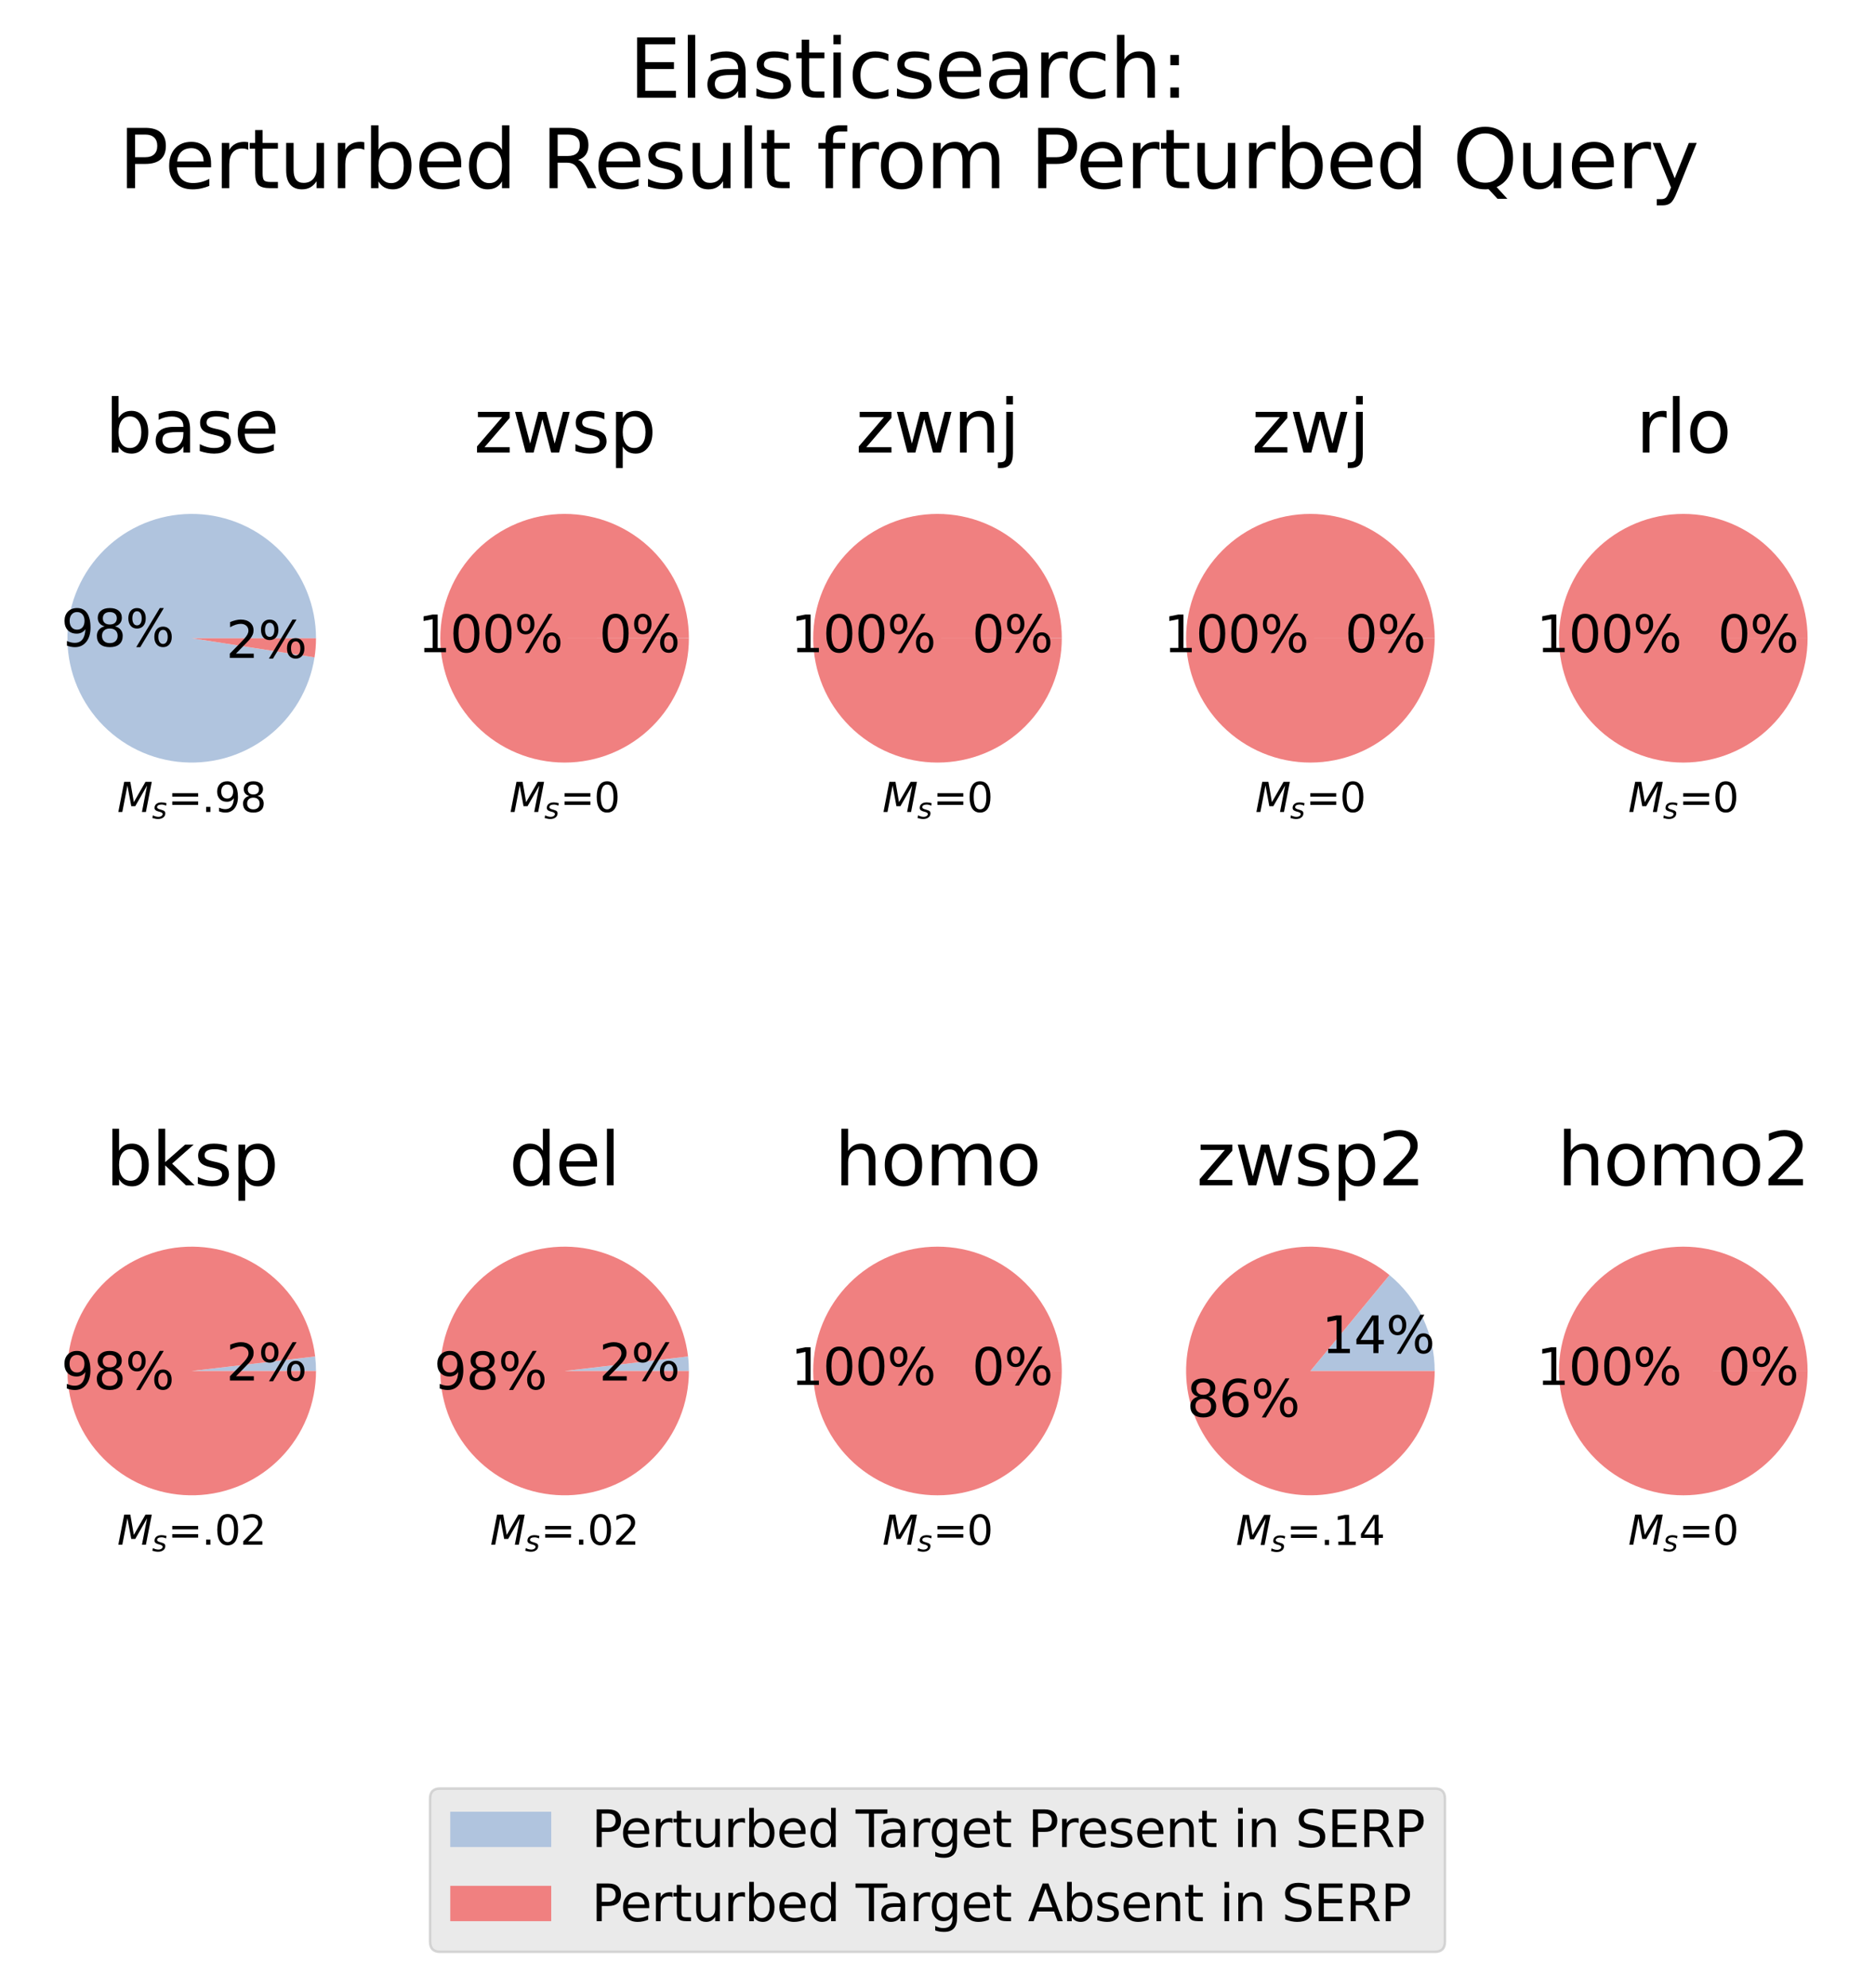 <?xml version="1.0" encoding="utf-8" standalone="no"?>
<!DOCTYPE svg PUBLIC "-//W3C//DTD SVG 1.1//EN"
  "http://www.w3.org/Graphics/SVG/1.1/DTD/svg11.dtd">
<svg xmlns:xlink="http://www.w3.org/1999/xlink" width="371.52pt" height="393.85pt" viewBox="0 0 371.52 393.85" xmlns="http://www.w3.org/2000/svg" version="1.1">
 <defs>
  <style type="text/css">*{stroke-linejoin: round; stroke-linecap: butt}</style>
 </defs>
 <g id="figure_1">
  <g id="patch_1">
   <path d="M 0 393.85 
L 371.52 393.85 
L 371.52 0 
L 0 0 
z
" style="fill: #ffffff"/>
  </g>
  <g id="axes_1">
   <g id="matplotlib.axis_1"/>
   <g id="matplotlib.axis_2"/>
   <g id="patch_2">
    <path d="M 62.615 126.432 
C 62.615 123.278 62.009 120.153 60.83 117.227 
C 59.651 114.301 57.921 111.629 55.735 109.356 
C 53.548 107.083 50.944 105.251 48.066 103.96 
C 45.188 102.669 42.089 101.943 38.937 101.821 
C 35.785 101.7 32.639 102.184 29.67 103.249 
C 26.701 104.315 23.964 105.94 21.608 108.038 
C 19.253 110.135 17.322 112.666 15.92 115.492 
C 14.519 118.318 13.674 121.387 13.431 124.532 
C 13.187 127.676 13.55 130.839 14.5 133.847 
C 15.45 136.855 16.968 139.652 18.973 142.087 
C 20.978 144.522 23.432 146.55 26.202 148.059 
C 28.972 149.568 32.006 150.531 35.139 150.896 
C 38.272 151.26 41.446 151.02 44.489 150.187 
C 47.531 149.354 50.385 147.945 52.896 146.035 
C 55.406 144.126 57.527 141.752 59.142 139.042 
C 60.757 136.333 61.837 133.338 62.322 130.222 
L 37.986 126.432 
L 62.615 126.432 
z
" style="fill: #b0c4de"/>
   </g>
   <g id="patch_3">
    <path d="M 62.322 130.222 
C 62.419 129.595 62.493 128.965 62.542 128.332 
C 62.591 127.7 62.615 127.066 62.615 126.432 
L 37.986 126.432 
L 62.322 130.222 
z
" style="fill: #f08080"/>
   </g>
   <g id="text_1">
    <!-- 98% -->
    <g transform="translate(12.14 128.051)scale(0.1 -0.1)">
     <defs>
      <path id="DejaVuSans-39" d="M 703 97 
L 703 672 
Q 941 559 1184 500 
Q 1428 441 1663 441 
Q 2288 441 2617 861 
Q 2947 1281 2994 2138 
Q 2813 1869 2534 1725 
Q 2256 1581 1919 1581 
Q 1219 1581 811 2004 
Q 403 2428 403 3163 
Q 403 3881 828 4315 
Q 1253 4750 1959 4750 
Q 2769 4750 3195 4129 
Q 3622 3509 3622 2328 
Q 3622 1225 3098 567 
Q 2575 -91 1691 -91 
Q 1453 -91 1209 -44 
Q 966 3 703 97 
z
M 1959 2075 
Q 2384 2075 2632 2365 
Q 2881 2656 2881 3163 
Q 2881 3666 2632 3958 
Q 2384 4250 1959 4250 
Q 1534 4250 1286 3958 
Q 1038 3666 1038 3163 
Q 1038 2656 1286 2365 
Q 1534 2075 1959 2075 
z
" transform="scale(0.016)"/>
      <path id="DejaVuSans-38" d="M 2034 2216 
Q 1584 2216 1326 1975 
Q 1069 1734 1069 1313 
Q 1069 891 1326 650 
Q 1584 409 2034 409 
Q 2484 409 2743 651 
Q 3003 894 3003 1313 
Q 3003 1734 2745 1975 
Q 2488 2216 2034 2216 
z
M 1403 2484 
Q 997 2584 770 2862 
Q 544 3141 544 3541 
Q 544 4100 942 4425 
Q 1341 4750 2034 4750 
Q 2731 4750 3128 4425 
Q 3525 4100 3525 3541 
Q 3525 3141 3298 2862 
Q 3072 2584 2669 2484 
Q 3125 2378 3379 2068 
Q 3634 1759 3634 1313 
Q 3634 634 3220 271 
Q 2806 -91 2034 -91 
Q 1263 -91 848 271 
Q 434 634 434 1313 
Q 434 1759 690 2068 
Q 947 2378 1403 2484 
z
M 1172 3481 
Q 1172 3119 1398 2916 
Q 1625 2713 2034 2713 
Q 2441 2713 2670 2916 
Q 2900 3119 2900 3481 
Q 2900 3844 2670 4047 
Q 2441 4250 2034 4250 
Q 1625 4250 1398 4047 
Q 1172 3844 1172 3481 
z
" transform="scale(0.016)"/>
      <path id="DejaVuSans-25" d="M 4653 2053 
Q 4381 2053 4226 1822 
Q 4072 1591 4072 1178 
Q 4072 772 4226 539 
Q 4381 306 4653 306 
Q 4919 306 5073 539 
Q 5228 772 5228 1178 
Q 5228 1588 5073 1820 
Q 4919 2053 4653 2053 
z
M 4653 2450 
Q 5147 2450 5437 2106 
Q 5728 1763 5728 1178 
Q 5728 594 5436 251 
Q 5144 -91 4653 -91 
Q 4153 -91 3862 251 
Q 3572 594 3572 1178 
Q 3572 1766 3864 2108 
Q 4156 2450 4653 2450 
z
M 1428 4353 
Q 1159 4353 1004 4120 
Q 850 3888 850 3481 
Q 850 3069 1003 2837 
Q 1156 2606 1428 2606 
Q 1700 2606 1854 2837 
Q 2009 3069 2009 3481 
Q 2009 3884 1853 4118 
Q 1697 4353 1428 4353 
z
M 4250 4750 
L 4750 4750 
L 1831 -91 
L 1331 -91 
L 4250 4750 
z
M 1428 4750 
Q 1922 4750 2215 4408 
Q 2509 4066 2509 3481 
Q 2509 2891 2217 2550 
Q 1925 2209 1428 2209 
Q 931 2209 642 2551 
Q 353 2894 353 3481 
Q 353 4063 643 4406 
Q 934 4750 1428 4750 
z
" transform="scale(0.016)"/>
     </defs>
     <use xlink:href="#DejaVuSans-39"/>
     <use xlink:href="#DejaVuSans-38" x="63.623"/>
     <use xlink:href="#DejaVuSans-25" x="127.246"/>
    </g>
   </g>
   <g id="text_2">
    <!-- 2% -->
    <g transform="translate(44.787 130.332)scale(0.1 -0.1)">
     <defs>
      <path id="DejaVuSans-32" d="M 1228 531 
L 3431 531 
L 3431 0 
L 469 0 
L 469 531 
Q 828 903 1448 1529 
Q 2069 2156 2228 2338 
Q 2531 2678 2651 2914 
Q 2772 3150 2772 3378 
Q 2772 3750 2511 3984 
Q 2250 4219 1831 4219 
Q 1534 4219 1204 4116 
Q 875 4013 500 3803 
L 500 4441 
Q 881 4594 1212 4672 
Q 1544 4750 1819 4750 
Q 2544 4750 2975 4387 
Q 3406 4025 3406 3419 
Q 3406 3131 3298 2873 
Q 3191 2616 2906 2266 
Q 2828 2175 2409 1742 
Q 1991 1309 1228 531 
z
" transform="scale(0.016)"/>
     </defs>
     <use xlink:href="#DejaVuSans-32"/>
     <use xlink:href="#DejaVuSans-25" x="63.623"/>
    </g>
   </g>
   <g id="text_3">
    <!-- $M_s$=.98 -->
    <g transform="translate(23.226 160.913)scale(0.08 -0.08)">
     <defs>
      <path id="DejaVuSans-Oblique-4d" d="M 1081 4666 
L 2028 4666 
L 2572 1522 
L 4378 4666 
L 5350 4666 
L 4441 0 
L 3828 0 
L 4622 4091 
L 2791 897 
L 2175 897 
L 1581 4103 
L 788 0 
L 172 0 
L 1081 4666 
z
" transform="scale(0.016)"/>
      <path id="DejaVuSans-Oblique-73" d="M 3200 3397 
L 3091 2853 
Q 2863 2978 2609 3040 
Q 2356 3103 2088 3103 
Q 1634 3103 1373 2948 
Q 1113 2794 1113 2528 
Q 1113 2219 1719 2053 
Q 1766 2041 1788 2034 
L 1972 1978 
Q 2547 1819 2739 1644 
Q 2931 1469 2931 1166 
Q 2931 609 2489 259 
Q 2047 -91 1331 -91 
Q 1053 -91 747 -37 
Q 441 16 72 128 
L 184 722 
Q 500 559 806 475 
Q 1113 391 1394 391 
Q 1816 391 2080 572 
Q 2344 753 2344 1031 
Q 2344 1331 1650 1516 
L 1591 1531 
L 1394 1581 
Q 956 1697 753 1886 
Q 550 2075 550 2369 
Q 550 2928 970 3256 
Q 1391 3584 2113 3584 
Q 2397 3584 2667 3537 
Q 2938 3491 3200 3397 
z
" transform="scale(0.016)"/>
      <path id="DejaVuSans-3d" d="M 678 2906 
L 4684 2906 
L 4684 2381 
L 678 2381 
L 678 2906 
z
M 678 1631 
L 4684 1631 
L 4684 1100 
L 678 1100 
L 678 1631 
z
" transform="scale(0.016)"/>
      <path id="DejaVuSans-2e" d="M 684 794 
L 1344 794 
L 1344 0 
L 684 0 
L 684 794 
z
" transform="scale(0.016)"/>
     </defs>
     <use xlink:href="#DejaVuSans-Oblique-4d" transform="translate(0 0.781)"/>
     <use xlink:href="#DejaVuSans-Oblique-73" transform="translate(86.279 -15.625)scale(0.7)"/>
     <use xlink:href="#DejaVuSans-3d" transform="translate(125.483 0.781)"/>
     <use xlink:href="#DejaVuSans-2e" transform="translate(209.272 0.781)"/>
     <use xlink:href="#DejaVuSans-39" transform="translate(241.06 0.781)"/>
     <use xlink:href="#DejaVuSans-38" transform="translate(304.683 0.781)"/>
    </g>
   </g>
   <g id="text_4">
    <!-- base -->
    <g transform="translate(20.822 89.646)scale(0.144 -0.144)">
     <defs>
      <path id="DejaVuSans-62" d="M 3116 1747 
Q 3116 2381 2855 2742 
Q 2594 3103 2138 3103 
Q 1681 3103 1420 2742 
Q 1159 2381 1159 1747 
Q 1159 1113 1420 752 
Q 1681 391 2138 391 
Q 2594 391 2855 752 
Q 3116 1113 3116 1747 
z
M 1159 2969 
Q 1341 3281 1617 3432 
Q 1894 3584 2278 3584 
Q 2916 3584 3314 3078 
Q 3713 2572 3713 1747 
Q 3713 922 3314 415 
Q 2916 -91 2278 -91 
Q 1894 -91 1617 61 
Q 1341 213 1159 525 
L 1159 0 
L 581 0 
L 581 4863 
L 1159 4863 
L 1159 2969 
z
" transform="scale(0.016)"/>
      <path id="DejaVuSans-61" d="M 2194 1759 
Q 1497 1759 1228 1600 
Q 959 1441 959 1056 
Q 959 750 1161 570 
Q 1363 391 1709 391 
Q 2188 391 2477 730 
Q 2766 1069 2766 1631 
L 2766 1759 
L 2194 1759 
z
M 3341 1997 
L 3341 0 
L 2766 0 
L 2766 531 
Q 2569 213 2275 61 
Q 1981 -91 1556 -91 
Q 1019 -91 701 211 
Q 384 513 384 1019 
Q 384 1609 779 1909 
Q 1175 2209 1959 2209 
L 2766 2209 
L 2766 2266 
Q 2766 2663 2505 2880 
Q 2244 3097 1772 3097 
Q 1472 3097 1187 3025 
Q 903 2953 641 2809 
L 641 3341 
Q 956 3463 1253 3523 
Q 1550 3584 1831 3584 
Q 2591 3584 2966 3190 
Q 3341 2797 3341 1997 
z
" transform="scale(0.016)"/>
      <path id="DejaVuSans-73" d="M 2834 3397 
L 2834 2853 
Q 2591 2978 2328 3040 
Q 2066 3103 1784 3103 
Q 1356 3103 1142 2972 
Q 928 2841 928 2578 
Q 928 2378 1081 2264 
Q 1234 2150 1697 2047 
L 1894 2003 
Q 2506 1872 2764 1633 
Q 3022 1394 3022 966 
Q 3022 478 2636 193 
Q 2250 -91 1575 -91 
Q 1294 -91 989 -36 
Q 684 19 347 128 
L 347 722 
Q 666 556 975 473 
Q 1284 391 1588 391 
Q 1994 391 2212 530 
Q 2431 669 2431 922 
Q 2431 1156 2273 1281 
Q 2116 1406 1581 1522 
L 1381 1569 
Q 847 1681 609 1914 
Q 372 2147 372 2553 
Q 372 3047 722 3315 
Q 1072 3584 1716 3584 
Q 2034 3584 2315 3537 
Q 2597 3491 2834 3397 
z
" transform="scale(0.016)"/>
      <path id="DejaVuSans-65" d="M 3597 1894 
L 3597 1613 
L 953 1613 
Q 991 1019 1311 708 
Q 1631 397 2203 397 
Q 2534 397 2845 478 
Q 3156 559 3463 722 
L 3463 178 
Q 3153 47 2828 -22 
Q 2503 -91 2169 -91 
Q 1331 -91 842 396 
Q 353 884 353 1716 
Q 353 2575 817 3079 
Q 1281 3584 2069 3584 
Q 2775 3584 3186 3129 
Q 3597 2675 3597 1894 
z
M 3022 2063 
Q 3016 2534 2758 2815 
Q 2500 3097 2075 3097 
Q 1594 3097 1305 2825 
Q 1016 2553 972 2059 
L 3022 2063 
z
" transform="scale(0.016)"/>
     </defs>
     <use xlink:href="#DejaVuSans-62"/>
     <use xlink:href="#DejaVuSans-61" x="63.477"/>
     <use xlink:href="#DejaVuSans-73" x="124.756"/>
     <use xlink:href="#DejaVuSans-65" x="176.855"/>
    </g>
   </g>
  </g>
  <g id="axes_2">
   <g id="matplotlib.axis_3"/>
   <g id="matplotlib.axis_4"/>
   <g id="patch_4">
    <path d="M 136.502 126.432 
C 136.502 126.425 136.502 126.418 136.502 126.411 
C 136.502 126.404 136.502 126.397 136.502 126.39 
L 111.873 126.432 
L 136.502 126.432 
z
" style="fill: #b0c4de"/>
   </g>
   <g id="patch_5">
    <path d="M 136.502 126.39 
C 136.497 123.157 135.854 119.956 134.612 116.97 
C 133.37 113.985 131.552 111.274 129.262 108.991 
C 126.973 106.708 124.256 104.898 121.267 103.665 
C 118.278 102.432 115.075 101.799 111.842 101.803 
C 108.608 101.807 105.407 102.448 102.421 103.689 
C 99.435 104.93 96.723 106.747 94.439 109.035 
C 92.155 111.324 90.344 114.04 89.11 117.029 
C 87.875 120.017 87.241 123.22 87.244 126.453 
C 87.247 129.686 87.886 132.888 89.126 135.874 
C 90.366 138.86 92.181 141.574 94.469 143.858 
C 96.757 146.143 99.472 147.955 102.46 149.191 
C 105.448 150.427 108.65 151.062 111.884 151.061 
C 115.117 151.06 118.319 150.421 121.305 149.183 
C 124.292 147.945 127.006 146.13 129.292 143.844 
C 131.578 141.557 133.391 138.842 134.628 135.855 
C 135.865 132.867 136.502 129.665 136.502 126.432 
L 111.873 126.432 
L 136.502 126.39 
z
" style="fill: #f08080"/>
   </g>
   <g id="text_5">
    <!-- 0% -->
    <g transform="translate(118.718 129.179)scale(0.1 -0.1)">
     <defs>
      <path id="DejaVuSans-30" d="M 2034 4250 
Q 1547 4250 1301 3770 
Q 1056 3291 1056 2328 
Q 1056 1369 1301 889 
Q 1547 409 2034 409 
Q 2525 409 2770 889 
Q 3016 1369 3016 2328 
Q 3016 3291 2770 3770 
Q 2525 4250 2034 4250 
z
M 2034 4750 
Q 2819 4750 3233 4129 
Q 3647 3509 3647 2328 
Q 3647 1150 3233 529 
Q 2819 -91 2034 -91 
Q 1250 -91 836 529 
Q 422 1150 422 2328 
Q 422 3509 836 4129 
Q 1250 4750 2034 4750 
z
" transform="scale(0.016)"/>
     </defs>
     <use xlink:href="#DejaVuSans-30"/>
     <use xlink:href="#DejaVuSans-25" x="63.623"/>
    </g>
   </g>
   <g id="text_6">
    <!-- 100% -->
    <g transform="translate(82.801 129.204)scale(0.1 -0.1)">
     <defs>
      <path id="DejaVuSans-31" d="M 794 531 
L 1825 531 
L 1825 4091 
L 703 3866 
L 703 4441 
L 1819 4666 
L 2450 4666 
L 2450 531 
L 3481 531 
L 3481 0 
L 794 0 
L 794 531 
z
" transform="scale(0.016)"/>
     </defs>
     <use xlink:href="#DejaVuSans-31"/>
     <use xlink:href="#DejaVuSans-30" x="63.623"/>
     <use xlink:href="#DejaVuSans-30" x="127.246"/>
     <use xlink:href="#DejaVuSans-25" x="190.869"/>
    </g>
   </g>
   <g id="text_7">
    <!-- $M_s$=0 -->
    <g transform="translate(100.953 160.913)scale(0.08 -0.08)">
     <use xlink:href="#DejaVuSans-Oblique-4d" transform="translate(0 0.781)"/>
     <use xlink:href="#DejaVuSans-Oblique-73" transform="translate(86.279 -15.625)scale(0.7)"/>
     <use xlink:href="#DejaVuSans-3d" transform="translate(125.483 0.781)"/>
     <use xlink:href="#DejaVuSans-30" transform="translate(209.272 0.781)"/>
    </g>
   </g>
   <g id="text_8">
    <!-- zwsp -->
    <g transform="translate(93.884 89.646)scale(0.144 -0.144)">
     <defs>
      <path id="DejaVuSans-7a" d="M 353 3500 
L 3084 3500 
L 3084 2975 
L 922 459 
L 3084 459 
L 3084 0 
L 275 0 
L 275 525 
L 2438 3041 
L 353 3041 
L 353 3500 
z
" transform="scale(0.016)"/>
      <path id="DejaVuSans-77" d="M 269 3500 
L 844 3500 
L 1563 769 
L 2278 3500 
L 2956 3500 
L 3675 769 
L 4391 3500 
L 4966 3500 
L 4050 0 
L 3372 0 
L 2619 2869 
L 1863 0 
L 1184 0 
L 269 3500 
z
" transform="scale(0.016)"/>
      <path id="DejaVuSans-70" d="M 1159 525 
L 1159 -1331 
L 581 -1331 
L 581 3500 
L 1159 3500 
L 1159 2969 
Q 1341 3281 1617 3432 
Q 1894 3584 2278 3584 
Q 2916 3584 3314 3078 
Q 3713 2572 3713 1747 
Q 3713 922 3314 415 
Q 2916 -91 2278 -91 
Q 1894 -91 1617 61 
Q 1341 213 1159 525 
z
M 3116 1747 
Q 3116 2381 2855 2742 
Q 2594 3103 2138 3103 
Q 1681 3103 1420 2742 
Q 1159 2381 1159 1747 
Q 1159 1113 1420 752 
Q 1681 391 2138 391 
Q 2594 391 2855 752 
Q 3116 1113 3116 1747 
z
" transform="scale(0.016)"/>
     </defs>
     <use xlink:href="#DejaVuSans-7a"/>
     <use xlink:href="#DejaVuSans-77" x="52.49"/>
     <use xlink:href="#DejaVuSans-73" x="134.277"/>
     <use xlink:href="#DejaVuSans-70" x="186.377"/>
    </g>
   </g>
  </g>
  <g id="axes_3">
   <g id="matplotlib.axis_5"/>
   <g id="matplotlib.axis_6"/>
   <g id="patch_6">
    <path d="M 210.389 126.432 
C 210.389 126.426 210.389 126.421 210.389 126.415 
C 210.389 126.41 210.389 126.404 210.389 126.398 
L 185.76 126.432 
L 210.389 126.432 
z
" style="fill: #b0c4de"/>
   </g>
   <g id="patch_7">
    <path d="M 210.389 126.398 
C 210.385 123.165 209.743 119.964 208.502 116.978 
C 207.261 113.992 205.444 111.28 203.154 108.996 
C 200.865 106.712 198.149 104.901 195.16 103.667 
C 192.171 102.433 188.968 101.8 185.735 101.803 
C 182.501 101.806 179.3 102.446 176.314 103.687 
C 173.327 104.927 170.614 106.743 168.33 109.032 
C 166.045 111.32 164.234 114.036 162.999 117.024 
C 161.763 120.013 161.129 123.215 161.131 126.449 
C 161.133 129.682 161.772 132.884 163.011 135.871 
C 164.251 138.857 166.066 141.571 168.354 143.856 
C 170.641 146.142 173.357 147.954 176.345 149.19 
C 179.333 150.426 182.535 151.062 185.768 151.061 
C 189.002 151.06 192.204 150.422 195.191 149.184 
C 198.178 147.946 200.892 146.131 203.178 143.844 
C 205.464 141.557 207.278 138.843 208.515 135.855 
C 209.752 132.868 210.389 129.666 210.389 126.432 
L 185.76 126.432 
L 210.389 126.398 
z
" style="fill: #f08080"/>
   </g>
   <g id="text_9">
    <!-- 0% -->
    <g transform="translate(192.605 129.181)scale(0.1 -0.1)">
     <use xlink:href="#DejaVuSans-30"/>
     <use xlink:href="#DejaVuSans-25" x="63.623"/>
    </g>
   </g>
   <g id="text_10">
    <!-- 100% -->
    <g transform="translate(156.688 129.201)scale(0.1 -0.1)">
     <use xlink:href="#DejaVuSans-31"/>
     <use xlink:href="#DejaVuSans-30" x="63.623"/>
     <use xlink:href="#DejaVuSans-30" x="127.246"/>
     <use xlink:href="#DejaVuSans-25" x="190.869"/>
    </g>
   </g>
   <g id="text_11">
    <!-- $M_s$=0 -->
    <g transform="translate(174.84 160.913)scale(0.08 -0.08)">
     <use xlink:href="#DejaVuSans-Oblique-4d" transform="translate(0 0.781)"/>
     <use xlink:href="#DejaVuSans-Oblique-73" transform="translate(86.279 -15.625)scale(0.7)"/>
     <use xlink:href="#DejaVuSans-3d" transform="translate(125.483 0.781)"/>
     <use xlink:href="#DejaVuSans-30" transform="translate(209.272 0.781)"/>
    </g>
   </g>
   <g id="text_12">
    <!-- zwnj -->
    <g transform="translate(169.53 89.646)scale(0.144 -0.144)">
     <defs>
      <path id="DejaVuSans-6e" d="M 3513 2113 
L 3513 0 
L 2938 0 
L 2938 2094 
Q 2938 2591 2744 2837 
Q 2550 3084 2163 3084 
Q 1697 3084 1428 2787 
Q 1159 2491 1159 1978 
L 1159 0 
L 581 0 
L 581 3500 
L 1159 3500 
L 1159 2956 
Q 1366 3272 1645 3428 
Q 1925 3584 2291 3584 
Q 2894 3584 3203 3211 
Q 3513 2838 3513 2113 
z
" transform="scale(0.016)"/>
      <path id="DejaVuSans-6a" d="M 603 3500 
L 1178 3500 
L 1178 -63 
Q 1178 -731 923 -1031 
Q 669 -1331 103 -1331 
L -116 -1331 
L -116 -844 
L 38 -844 
Q 366 -844 484 -692 
Q 603 -541 603 -63 
L 603 3500 
z
M 603 4863 
L 1178 4863 
L 1178 4134 
L 603 4134 
L 603 4863 
z
" transform="scale(0.016)"/>
     </defs>
     <use xlink:href="#DejaVuSans-7a"/>
     <use xlink:href="#DejaVuSans-77" x="52.49"/>
     <use xlink:href="#DejaVuSans-6e" x="134.277"/>
     <use xlink:href="#DejaVuSans-6a" x="197.656"/>
    </g>
   </g>
  </g>
  <g id="axes_4">
   <g id="matplotlib.axis_7"/>
   <g id="matplotlib.axis_8"/>
   <g id="patch_8">
    <path d="M 284.276 126.432 
C 284.276 126.426 284.276 126.421 284.276 126.415 
C 284.276 126.41 284.276 126.404 284.276 126.398 
L 259.647 126.432 
L 284.276 126.432 
z
" style="fill: #b0c4de"/>
   </g>
   <g id="patch_9">
    <path d="M 284.276 126.398 
C 284.271 123.165 283.63 119.964 282.389 116.978 
C 281.148 113.992 279.331 111.28 277.041 108.996 
C 274.752 106.712 272.035 104.901 269.047 103.667 
C 266.058 102.433 262.855 101.8 259.622 101.803 
C 256.388 101.806 253.187 102.446 250.2 103.687 
C 247.214 104.927 244.501 106.743 242.217 109.032 
C 239.932 111.32 238.121 114.036 236.885 117.024 
C 235.65 120.013 235.016 123.215 235.018 126.449 
C 235.02 129.682 235.659 132.884 236.898 135.871 
C 238.138 138.857 239.953 141.571 242.241 143.856 
C 244.528 146.142 247.244 147.954 250.232 149.19 
C 253.219 150.426 256.422 151.062 259.655 151.061 
C 262.889 151.06 266.091 150.422 269.078 149.184 
C 272.065 147.946 274.779 146.131 277.065 143.844 
C 279.351 141.557 281.165 138.843 282.402 135.855 
C 283.639 132.868 284.276 129.666 284.276 126.432 
L 259.647 126.432 
L 284.276 126.398 
z
" style="fill: #f08080"/>
   </g>
   <g id="text_13">
    <!-- 0% -->
    <g transform="translate(266.492 129.181)scale(0.1 -0.1)">
     <use xlink:href="#DejaVuSans-30"/>
     <use xlink:href="#DejaVuSans-25" x="63.623"/>
    </g>
   </g>
   <g id="text_14">
    <!-- 100% -->
    <g transform="translate(230.575 129.201)scale(0.1 -0.1)">
     <use xlink:href="#DejaVuSans-31"/>
     <use xlink:href="#DejaVuSans-30" x="63.623"/>
     <use xlink:href="#DejaVuSans-30" x="127.246"/>
     <use xlink:href="#DejaVuSans-25" x="190.869"/>
    </g>
   </g>
   <g id="text_15">
    <!-- $M_s$=0 -->
    <g transform="translate(248.727 160.913)scale(0.08 -0.08)">
     <use xlink:href="#DejaVuSans-Oblique-4d" transform="translate(0 0.781)"/>
     <use xlink:href="#DejaVuSans-Oblique-73" transform="translate(86.279 -15.625)scale(0.7)"/>
     <use xlink:href="#DejaVuSans-3d" transform="translate(125.483 0.781)"/>
     <use xlink:href="#DejaVuSans-30" transform="translate(209.272 0.781)"/>
    </g>
   </g>
   <g id="text_16">
    <!-- zwj -->
    <g transform="translate(247.98 89.646)scale(0.144 -0.144)">
     <use xlink:href="#DejaVuSans-7a"/>
     <use xlink:href="#DejaVuSans-77" x="52.49"/>
     <use xlink:href="#DejaVuSans-6a" x="134.277"/>
    </g>
   </g>
  </g>
  <g id="axes_5">
   <g id="matplotlib.axis_9"/>
   <g id="matplotlib.axis_10"/>
   <g id="patch_10">
    <path d="M 358.163 126.432 
C 358.163 126.432 358.163 126.431 358.163 126.431 
C 358.163 126.43 358.163 126.43 358.163 126.429 
L 333.534 126.432 
L 358.163 126.432 
z
" style="fill: #b0c4de"/>
   </g>
   <g id="patch_11">
    <path d="M 358.163 126.429 
C 358.162 123.195 357.525 119.992 356.287 117.004 
C 355.049 114.017 353.235 111.302 350.947 109.015 
C 348.66 106.728 345.945 104.914 342.957 103.677 
C 339.969 102.44 336.766 101.803 333.532 101.803 
C 330.297 101.803 327.095 102.441 324.107 103.679 
C 321.119 104.916 318.404 106.731 316.117 109.018 
C 313.83 111.305 312.016 114.02 310.779 117.008 
C 309.542 119.996 308.905 123.199 308.905 126.433 
C 308.905 129.668 309.542 132.87 310.78 135.858 
C 312.018 138.846 313.832 141.561 316.119 143.848 
C 318.406 146.135 321.121 147.949 324.11 149.187 
C 327.098 150.424 330.3 151.061 333.534 151.061 
C 336.769 151.061 339.971 150.424 342.959 149.186 
C 345.947 147.948 348.662 146.134 350.949 143.847 
C 353.236 141.56 355.05 138.845 356.288 135.857 
C 357.526 132.869 358.163 129.666 358.163 126.432 
L 333.534 126.432 
L 358.163 126.429 
z
" style="fill: #f08080"/>
   </g>
   <g id="text_17">
    <!-- 0% -->
    <g transform="translate(340.379 129.191)scale(0.1 -0.1)">
     <use xlink:href="#DejaVuSans-30"/>
     <use xlink:href="#DejaVuSans-25" x="63.623"/>
    </g>
   </g>
   <g id="text_18">
    <!-- 100% -->
    <g transform="translate(304.462 129.192)scale(0.1 -0.1)">
     <use xlink:href="#DejaVuSans-31"/>
     <use xlink:href="#DejaVuSans-30" x="63.623"/>
     <use xlink:href="#DejaVuSans-30" x="127.246"/>
     <use xlink:href="#DejaVuSans-25" x="190.869"/>
    </g>
   </g>
   <g id="text_19">
    <!-- $M_s$=0 -->
    <g transform="translate(322.614 160.913)scale(0.08 -0.08)">
     <use xlink:href="#DejaVuSans-Oblique-4d" transform="translate(0 0.781)"/>
     <use xlink:href="#DejaVuSans-Oblique-73" transform="translate(86.279 -15.625)scale(0.7)"/>
     <use xlink:href="#DejaVuSans-3d" transform="translate(125.483 0.781)"/>
     <use xlink:href="#DejaVuSans-30" transform="translate(209.272 0.781)"/>
    </g>
   </g>
   <g id="text_20">
    <!-- rlo -->
    <g transform="translate(324.168 89.646)scale(0.144 -0.144)">
     <defs>
      <path id="DejaVuSans-72" d="M 2631 2963 
Q 2534 3019 2420 3045 
Q 2306 3072 2169 3072 
Q 1681 3072 1420 2755 
Q 1159 2438 1159 1844 
L 1159 0 
L 581 0 
L 581 3500 
L 1159 3500 
L 1159 2956 
Q 1341 3275 1631 3429 
Q 1922 3584 2338 3584 
Q 2397 3584 2469 3576 
Q 2541 3569 2628 3553 
L 2631 2963 
z
" transform="scale(0.016)"/>
      <path id="DejaVuSans-6c" d="M 603 4863 
L 1178 4863 
L 1178 0 
L 603 0 
L 603 4863 
z
" transform="scale(0.016)"/>
      <path id="DejaVuSans-6f" d="M 1959 3097 
Q 1497 3097 1228 2736 
Q 959 2375 959 1747 
Q 959 1119 1226 758 
Q 1494 397 1959 397 
Q 2419 397 2687 759 
Q 2956 1122 2956 1747 
Q 2956 2369 2687 2733 
Q 2419 3097 1959 3097 
z
M 1959 3584 
Q 2709 3584 3137 3096 
Q 3566 2609 3566 1747 
Q 3566 888 3137 398 
Q 2709 -91 1959 -91 
Q 1206 -91 779 398 
Q 353 888 353 1747 
Q 353 2609 779 3096 
Q 1206 3584 1959 3584 
z
" transform="scale(0.016)"/>
     </defs>
     <use xlink:href="#DejaVuSans-72"/>
     <use xlink:href="#DejaVuSans-6c" x="41.113"/>
     <use xlink:href="#DejaVuSans-6f" x="68.896"/>
    </g>
   </g>
  </g>
  <g id="axes_6">
   <g id="matplotlib.axis_11"/>
   <g id="matplotlib.axis_12"/>
   <g id="patch_12">
    <path d="M 62.615 271.584 
C 62.615 271.103 62.601 270.623 62.573 270.143 
C 62.545 269.663 62.503 269.184 62.447 268.707 
L 37.986 271.584 
L 62.615 271.584 
z
" style="fill: #b0c4de"/>
   </g>
   <g id="patch_13">
    <path d="M 62.447 268.707 
C 62.076 265.555 61.099 262.504 59.571 259.723 
C 58.043 256.942 55.991 254.482 53.529 252.479 
C 51.067 250.476 48.241 248.968 45.207 248.037 
C 42.173 247.107 38.988 246.772 35.826 247.05 
C 32.665 247.328 29.587 248.215 26.762 249.661 
C 23.937 251.108 21.418 253.086 19.344 255.489 
C 17.27 257.891 15.68 260.671 14.661 263.677 
C 13.642 266.682 13.214 269.857 13.399 273.025 
C 13.585 276.193 14.381 279.296 15.744 282.162 
C 17.107 285.028 19.012 287.604 21.352 289.747 
C 23.692 291.89 26.425 293.561 29.4 294.668 
C 32.374 295.774 35.535 296.295 38.707 296.202 
C 41.879 296.11 45.004 295.404 47.909 294.126 
C 50.813 292.847 53.444 291.019 55.655 288.743 
C 57.866 286.466 59.616 283.783 60.809 280.842 
C 62.002 277.901 62.615 274.758 62.615 271.584 
L 37.986 271.584 
L 62.447 268.707 
z
" style="fill: #f08080"/>
   </g>
   <g id="text_21">
    <!-- 2% -->
    <g transform="translate(44.806 273.479)scale(0.1 -0.1)">
     <use xlink:href="#DejaVuSans-32"/>
     <use xlink:href="#DejaVuSans-25" x="63.623"/>
    </g>
   </g>
   <g id="text_22">
    <!-- 98% -->
    <g transform="translate(12.121 275.208)scale(0.1 -0.1)">
     <use xlink:href="#DejaVuSans-39"/>
     <use xlink:href="#DejaVuSans-38" x="63.623"/>
     <use xlink:href="#DejaVuSans-25" x="127.246"/>
    </g>
   </g>
   <g id="text_23">
    <!-- $M_s$=.02 -->
    <g transform="translate(23.226 306.065)scale(0.08 -0.08)">
     <use xlink:href="#DejaVuSans-Oblique-4d" transform="translate(0 0.781)"/>
     <use xlink:href="#DejaVuSans-Oblique-73" transform="translate(86.279 -15.625)scale(0.7)"/>
     <use xlink:href="#DejaVuSans-3d" transform="translate(125.483 0.781)"/>
     <use xlink:href="#DejaVuSans-2e" transform="translate(209.272 0.781)"/>
     <use xlink:href="#DejaVuSans-30" transform="translate(241.06 0.781)"/>
     <use xlink:href="#DejaVuSans-32" transform="translate(304.683 0.781)"/>
    </g>
   </g>
   <g id="text_24">
    <!-- bksp -->
    <g transform="translate(20.924 234.798)scale(0.144 -0.144)">
     <defs>
      <path id="DejaVuSans-6b" d="M 581 4863 
L 1159 4863 
L 1159 1991 
L 2875 3500 
L 3609 3500 
L 1753 1863 
L 3688 0 
L 2938 0 
L 1159 1709 
L 1159 0 
L 581 0 
L 581 4863 
z
" transform="scale(0.016)"/>
     </defs>
     <use xlink:href="#DejaVuSans-62"/>
     <use xlink:href="#DejaVuSans-6b" x="63.477"/>
     <use xlink:href="#DejaVuSans-73" x="121.387"/>
     <use xlink:href="#DejaVuSans-70" x="173.486"/>
    </g>
   </g>
  </g>
  <g id="axes_7">
   <g id="matplotlib.axis_13"/>
   <g id="matplotlib.axis_14"/>
   <g id="patch_14">
    <path d="M 136.502 271.584 
C 136.502 271.103 136.488 270.623 136.46 270.143 
C 136.432 269.663 136.39 269.184 136.333 268.707 
L 111.873 271.584 
L 136.502 271.584 
z
" style="fill: #b0c4de"/>
   </g>
   <g id="patch_15">
    <path d="M 136.333 268.707 
C 135.963 265.555 134.986 262.504 133.458 259.723 
C 131.929 256.942 129.878 254.482 127.416 252.479 
C 124.954 250.476 122.128 248.968 119.094 248.037 
C 116.06 247.107 112.875 246.772 109.713 247.05 
C 106.552 247.328 103.474 248.215 100.649 249.661 
C 97.824 251.108 95.305 253.086 93.231 255.489 
C 91.157 257.891 89.567 260.671 88.548 263.677 
C 87.529 266.682 87.101 269.857 87.286 273.025 
C 87.472 276.193 88.268 279.296 89.631 282.162 
C 90.994 285.028 92.899 287.604 95.239 289.747 
C 97.579 291.89 100.312 293.561 103.287 294.668 
C 106.261 295.774 109.422 296.295 112.594 296.202 
C 115.766 296.11 118.891 295.404 121.795 294.126 
C 124.7 292.847 127.33 291.019 129.541 288.743 
C 131.752 286.466 133.503 283.783 134.696 280.842 
C 135.889 277.901 136.502 274.758 136.502 271.584 
L 111.873 271.584 
L 136.333 268.707 
z
" style="fill: #f08080"/>
   </g>
   <g id="text_25">
    <!-- 2% -->
    <g transform="translate(118.693 273.479)scale(0.1 -0.1)">
     <use xlink:href="#DejaVuSans-32"/>
     <use xlink:href="#DejaVuSans-25" x="63.623"/>
    </g>
   </g>
   <g id="text_26">
    <!-- 98% -->
    <g transform="translate(86.008 275.208)scale(0.1 -0.1)">
     <use xlink:href="#DejaVuSans-39"/>
     <use xlink:href="#DejaVuSans-38" x="63.623"/>
     <use xlink:href="#DejaVuSans-25" x="127.246"/>
    </g>
   </g>
   <g id="text_27">
    <!-- $M_s$=.02 -->
    <g transform="translate(97.113 306.065)scale(0.08 -0.08)">
     <use xlink:href="#DejaVuSans-Oblique-4d" transform="translate(0 0.781)"/>
     <use xlink:href="#DejaVuSans-Oblique-73" transform="translate(86.279 -15.625)scale(0.7)"/>
     <use xlink:href="#DejaVuSans-3d" transform="translate(125.483 0.781)"/>
     <use xlink:href="#DejaVuSans-2e" transform="translate(209.272 0.781)"/>
     <use xlink:href="#DejaVuSans-30" transform="translate(241.06 0.781)"/>
     <use xlink:href="#DejaVuSans-32" transform="translate(304.683 0.781)"/>
    </g>
   </g>
   <g id="text_28">
    <!-- del -->
    <g transform="translate(100.872 234.798)scale(0.144 -0.144)">
     <defs>
      <path id="DejaVuSans-64" d="M 2906 2969 
L 2906 4863 
L 3481 4863 
L 3481 0 
L 2906 0 
L 2906 525 
Q 2725 213 2448 61 
Q 2172 -91 1784 -91 
Q 1150 -91 751 415 
Q 353 922 353 1747 
Q 353 2572 751 3078 
Q 1150 3584 1784 3584 
Q 2172 3584 2448 3432 
Q 2725 3281 2906 2969 
z
M 947 1747 
Q 947 1113 1208 752 
Q 1469 391 1925 391 
Q 2381 391 2643 752 
Q 2906 1113 2906 1747 
Q 2906 2381 2643 2742 
Q 2381 3103 1925 3103 
Q 1469 3103 1208 2742 
Q 947 2381 947 1747 
z
" transform="scale(0.016)"/>
     </defs>
     <use xlink:href="#DejaVuSans-64"/>
     <use xlink:href="#DejaVuSans-65" x="63.477"/>
     <use xlink:href="#DejaVuSans-6c" x="125"/>
    </g>
   </g>
  </g>
  <g id="axes_8">
   <g id="matplotlib.axis_15"/>
   <g id="matplotlib.axis_16"/>
   <g id="patch_16">
    <path d="M 210.389 271.584 
C 210.389 271.582 210.389 271.58 210.389 271.579 
C 210.389 271.577 210.389 271.575 210.389 271.573 
L 185.76 271.584 
L 210.389 271.584 
z
" style="fill: #b0c4de"/>
   </g>
   <g id="patch_17">
    <path d="M 210.389 271.573 
C 210.388 268.339 209.749 265.137 208.51 262.15 
C 207.272 259.162 205.456 256.448 203.169 254.162 
C 200.881 251.876 198.165 250.063 195.177 248.827 
C 192.189 247.59 188.986 246.954 185.752 246.955 
C 182.518 246.956 179.316 247.594 176.328 248.833 
C 173.341 250.071 170.626 251.886 168.34 254.173 
C 166.054 256.461 164.24 259.176 163.004 262.164 
C 161.767 265.153 161.13 268.355 161.131 271.589 
C 161.132 274.823 161.769 278.026 163.008 281.013 
C 164.246 284.001 166.06 286.716 168.347 289.002 
C 170.635 291.289 173.35 293.102 176.338 294.339 
C 179.326 295.577 182.529 296.213 185.763 296.213 
C 188.997 296.213 192.199 295.575 195.187 294.337 
C 198.175 293.1 200.89 291.285 203.176 288.998 
C 205.463 286.711 207.277 283.996 208.514 281.008 
C 209.752 278.021 210.389 274.818 210.389 271.584 
L 185.76 271.584 
L 210.389 271.573 
z
" style="fill: #f08080"/>
   </g>
   <g id="text_29">
    <!-- 0% -->
    <g transform="translate(192.605 274.34)scale(0.1 -0.1)">
     <use xlink:href="#DejaVuSans-30"/>
     <use xlink:href="#DejaVuSans-25" x="63.623"/>
    </g>
   </g>
   <g id="text_30">
    <!-- 100% -->
    <g transform="translate(156.688 274.347)scale(0.1 -0.1)">
     <use xlink:href="#DejaVuSans-31"/>
     <use xlink:href="#DejaVuSans-30" x="63.623"/>
     <use xlink:href="#DejaVuSans-30" x="127.246"/>
     <use xlink:href="#DejaVuSans-25" x="190.869"/>
    </g>
   </g>
   <g id="text_31">
    <!-- $M_s$=0 -->
    <g transform="translate(174.84 306.065)scale(0.08 -0.08)">
     <use xlink:href="#DejaVuSans-Oblique-4d" transform="translate(0 0.781)"/>
     <use xlink:href="#DejaVuSans-Oblique-73" transform="translate(86.279 -15.625)scale(0.7)"/>
     <use xlink:href="#DejaVuSans-3d" transform="translate(125.483 0.781)"/>
     <use xlink:href="#DejaVuSans-30" transform="translate(209.272 0.781)"/>
    </g>
   </g>
   <g id="text_32">
    <!-- homo -->
    <g transform="translate(165.373 234.798)scale(0.144 -0.144)">
     <defs>
      <path id="DejaVuSans-68" d="M 3513 2113 
L 3513 0 
L 2938 0 
L 2938 2094 
Q 2938 2591 2744 2837 
Q 2550 3084 2163 3084 
Q 1697 3084 1428 2787 
Q 1159 2491 1159 1978 
L 1159 0 
L 581 0 
L 581 4863 
L 1159 4863 
L 1159 2956 
Q 1366 3272 1645 3428 
Q 1925 3584 2291 3584 
Q 2894 3584 3203 3211 
Q 3513 2838 3513 2113 
z
" transform="scale(0.016)"/>
      <path id="DejaVuSans-6d" d="M 3328 2828 
Q 3544 3216 3844 3400 
Q 4144 3584 4550 3584 
Q 5097 3584 5394 3201 
Q 5691 2819 5691 2113 
L 5691 0 
L 5113 0 
L 5113 2094 
Q 5113 2597 4934 2840 
Q 4756 3084 4391 3084 
Q 3944 3084 3684 2787 
Q 3425 2491 3425 1978 
L 3425 0 
L 2847 0 
L 2847 2094 
Q 2847 2600 2669 2842 
Q 2491 3084 2119 3084 
Q 1678 3084 1418 2786 
Q 1159 2488 1159 1978 
L 1159 0 
L 581 0 
L 581 3500 
L 1159 3500 
L 1159 2956 
Q 1356 3278 1631 3431 
Q 1906 3584 2284 3584 
Q 2666 3584 2933 3390 
Q 3200 3197 3328 2828 
z
" transform="scale(0.016)"/>
     </defs>
     <use xlink:href="#DejaVuSans-68"/>
     <use xlink:href="#DejaVuSans-6f" x="63.379"/>
     <use xlink:href="#DejaVuSans-6d" x="124.561"/>
     <use xlink:href="#DejaVuSans-6f" x="221.973"/>
    </g>
   </g>
  </g>
  <g id="axes_9">
   <g id="matplotlib.axis_17"/>
   <g id="matplotlib.axis_18"/>
   <g id="patch_18">
    <path d="M 284.276 271.584 
C 284.276 267.954 283.473 264.368 281.926 261.084 
C 280.378 257.8 278.123 254.899 275.323 252.588 
L 259.647 271.584 
L 284.276 271.584 
z
" style="fill: #b0c4de"/>
   </g>
   <g id="patch_19">
    <path d="M 275.323 252.588 
C 273.18 250.82 270.753 249.427 268.145 248.468 
C 265.538 247.509 262.786 246.998 260.008 246.958 
C 257.23 246.917 254.465 247.347 251.83 248.229 
C 249.195 249.11 246.728 250.432 244.534 252.137 
C 242.34 253.842 240.451 255.906 238.945 258.241 
C 237.44 260.577 236.341 263.15 235.694 265.852 
C 235.048 268.555 234.863 271.347 235.148 274.111 
C 235.433 276.875 236.184 279.57 237.368 282.084 
C 238.553 284.597 240.154 286.892 242.104 288.871 
C 244.055 290.85 246.326 292.485 248.822 293.706 
C 251.317 294.928 254.002 295.718 256.761 296.043 
C 259.521 296.369 262.315 296.225 265.027 295.618 
C 267.738 295.011 270.327 293.95 272.685 292.479 
C 275.042 291.008 277.133 289.149 278.87 286.98 
C 280.607 284.812 281.965 282.364 282.885 279.743 
C 283.806 277.121 284.276 274.363 284.276 271.584 
L 259.647 271.584 
L 275.323 252.588 
z
" style="fill: #f08080"/>
   </g>
   <g id="text_33">
    <!-- 14% -->
    <g transform="translate(261.901 268.043)scale(0.1 -0.1)">
     <defs>
      <path id="DejaVuSans-34" d="M 2419 4116 
L 825 1625 
L 2419 1625 
L 2419 4116 
z
M 2253 4666 
L 3047 4666 
L 3047 1625 
L 3713 1625 
L 3713 1100 
L 3047 1100 
L 3047 0 
L 2419 0 
L 2419 1100 
L 313 1100 
L 313 1709 
L 2253 4666 
z
" transform="scale(0.016)"/>
     </defs>
     <use xlink:href="#DejaVuSans-31"/>
     <use xlink:href="#DejaVuSans-34" x="63.623"/>
     <use xlink:href="#DejaVuSans-25" x="127.246"/>
    </g>
   </g>
   <g id="text_34">
    <!-- 86% -->
    <g transform="translate(235.166 280.643)scale(0.1 -0.1)">
     <defs>
      <path id="DejaVuSans-36" d="M 2113 2584 
Q 1688 2584 1439 2293 
Q 1191 2003 1191 1497 
Q 1191 994 1439 701 
Q 1688 409 2113 409 
Q 2538 409 2786 701 
Q 3034 994 3034 1497 
Q 3034 2003 2786 2293 
Q 2538 2584 2113 2584 
z
M 3366 4563 
L 3366 3988 
Q 3128 4100 2886 4159 
Q 2644 4219 2406 4219 
Q 1781 4219 1451 3797 
Q 1122 3375 1075 2522 
Q 1259 2794 1537 2939 
Q 1816 3084 2150 3084 
Q 2853 3084 3261 2657 
Q 3669 2231 3669 1497 
Q 3669 778 3244 343 
Q 2819 -91 2113 -91 
Q 1303 -91 875 529 
Q 447 1150 447 2328 
Q 447 3434 972 4092 
Q 1497 4750 2381 4750 
Q 2619 4750 2861 4703 
Q 3103 4656 3366 4563 
z
" transform="scale(0.016)"/>
     </defs>
     <use xlink:href="#DejaVuSans-38"/>
     <use xlink:href="#DejaVuSans-36" x="63.623"/>
     <use xlink:href="#DejaVuSans-25" x="127.246"/>
    </g>
   </g>
   <g id="text_35">
    <!-- $M_s$=.14 -->
    <g transform="translate(244.887 306.065)scale(0.08 -0.08)">
     <use xlink:href="#DejaVuSans-Oblique-4d" transform="translate(0 0.094)"/>
     <use xlink:href="#DejaVuSans-Oblique-73" transform="translate(86.279 -16.312)scale(0.7)"/>
     <use xlink:href="#DejaVuSans-3d" transform="translate(125.483 0.094)"/>
     <use xlink:href="#DejaVuSans-2e" transform="translate(209.272 0.094)"/>
     <use xlink:href="#DejaVuSans-31" transform="translate(241.06 0.094)"/>
     <use xlink:href="#DejaVuSans-34" transform="translate(304.683 0.094)"/>
    </g>
   </g>
   <g id="text_36">
    <!-- zwsp2 -->
    <g transform="translate(237.077 234.798)scale(0.144 -0.144)">
     <use xlink:href="#DejaVuSans-7a"/>
     <use xlink:href="#DejaVuSans-77" x="52.49"/>
     <use xlink:href="#DejaVuSans-73" x="134.277"/>
     <use xlink:href="#DejaVuSans-70" x="186.377"/>
     <use xlink:href="#DejaVuSans-32" x="249.854"/>
    </g>
   </g>
  </g>
  <g id="axes_10">
   <g id="matplotlib.axis_19"/>
   <g id="matplotlib.axis_20"/>
   <g id="patch_20">
    <path d="M 358.163 271.584 
C 358.163 271.582 358.163 271.58 358.163 271.578 
C 358.163 271.576 358.163 271.574 358.163 271.572 
L 333.534 271.584 
L 358.163 271.584 
z
" style="fill: #b0c4de"/>
   </g>
   <g id="patch_21">
    <path d="M 358.163 271.572 
C 358.161 268.338 357.523 265.136 356.284 262.149 
C 355.045 259.161 353.229 256.447 350.942 254.161 
C 348.654 251.875 345.938 250.063 342.95 248.826 
C 339.962 247.59 336.759 246.954 333.525 246.955 
C 330.291 246.956 327.089 247.594 324.101 248.833 
C 321.114 250.072 318.399 251.886 316.113 254.174 
C 313.827 256.461 312.014 259.177 310.777 262.165 
C 309.54 265.153 308.904 268.356 308.905 271.59 
C 308.906 274.824 309.543 278.026 310.782 281.014 
C 312.02 284.001 313.834 286.716 316.122 289.002 
C 318.409 291.289 321.124 293.102 324.112 294.34 
C 327.1 295.577 330.303 296.213 333.537 296.213 
C 336.771 296.213 339.973 295.575 342.961 294.337 
C 345.949 293.099 348.664 291.285 350.95 288.998 
C 353.237 286.711 355.051 283.996 356.288 281.008 
C 357.526 278.021 358.163 274.818 358.163 271.584 
L 333.534 271.584 
L 358.163 271.572 
z
" style="fill: #f08080"/>
   </g>
   <g id="text_37">
    <!-- 0% -->
    <g transform="translate(340.379 274.34)scale(0.1 -0.1)">
     <use xlink:href="#DejaVuSans-30"/>
     <use xlink:href="#DejaVuSans-25" x="63.623"/>
    </g>
   </g>
   <g id="text_38">
    <!-- 100% -->
    <g transform="translate(304.462 274.347)scale(0.1 -0.1)">
     <use xlink:href="#DejaVuSans-31"/>
     <use xlink:href="#DejaVuSans-30" x="63.623"/>
     <use xlink:href="#DejaVuSans-30" x="127.246"/>
     <use xlink:href="#DejaVuSans-25" x="190.869"/>
    </g>
   </g>
   <g id="text_39">
    <!-- $M_s$=0 -->
    <g transform="translate(322.614 306.065)scale(0.08 -0.08)">
     <use xlink:href="#DejaVuSans-Oblique-4d" transform="translate(0 0.781)"/>
     <use xlink:href="#DejaVuSans-Oblique-73" transform="translate(86.279 -15.625)scale(0.7)"/>
     <use xlink:href="#DejaVuSans-3d" transform="translate(125.483 0.781)"/>
     <use xlink:href="#DejaVuSans-30" transform="translate(209.272 0.781)"/>
    </g>
   </g>
   <g id="text_40">
    <!-- homo2 -->
    <g transform="translate(308.566 234.798)scale(0.144 -0.144)">
     <use xlink:href="#DejaVuSans-68"/>
     <use xlink:href="#DejaVuSans-6f" x="63.379"/>
     <use xlink:href="#DejaVuSans-6d" x="124.561"/>
     <use xlink:href="#DejaVuSans-6f" x="221.973"/>
     <use xlink:href="#DejaVuSans-32" x="283.154"/>
    </g>
   </g>
   <g id="legend_1">
    <g id="patch_22">
     <path d="M 87.219 386.65 
L 284.301 386.65 
Q 286.301 386.65 286.301 384.65 
L 286.301 356.294 
Q 286.301 354.294 284.301 354.294 
L 87.219 354.294 
Q 85.219 354.294 85.219 356.294 
L 85.219 384.65 
Q 85.219 386.65 87.219 386.65 
z
" style="fill: #e5e5e5; opacity: 0.8; stroke: #cccccc; stroke-width: 0.5; stroke-linejoin: miter"/>
    </g>
    <g id="patch_23">
     <path d="M 89.219 365.892 
L 109.219 365.892 
L 109.219 358.892 
L 89.219 358.892 
z
" style="fill: #b0c4de"/>
    </g>
    <g id="text_41">
     <!-- Perturbed Target Present in SERP -->
     <g transform="translate(117.219 365.892)scale(0.1 -0.1)">
      <defs>
       <path id="DejaVuSans-50" d="M 1259 4147 
L 1259 2394 
L 2053 2394 
Q 2494 2394 2734 2622 
Q 2975 2850 2975 3272 
Q 2975 3691 2734 3919 
Q 2494 4147 2053 4147 
L 1259 4147 
z
M 628 4666 
L 2053 4666 
Q 2838 4666 3239 4311 
Q 3641 3956 3641 3272 
Q 3641 2581 3239 2228 
Q 2838 1875 2053 1875 
L 1259 1875 
L 1259 0 
L 628 0 
L 628 4666 
z
" transform="scale(0.016)"/>
       <path id="DejaVuSans-74" d="M 1172 4494 
L 1172 3500 
L 2356 3500 
L 2356 3053 
L 1172 3053 
L 1172 1153 
Q 1172 725 1289 603 
Q 1406 481 1766 481 
L 2356 481 
L 2356 0 
L 1766 0 
Q 1100 0 847 248 
Q 594 497 594 1153 
L 594 3053 
L 172 3053 
L 172 3500 
L 594 3500 
L 594 4494 
L 1172 4494 
z
" transform="scale(0.016)"/>
       <path id="DejaVuSans-75" d="M 544 1381 
L 544 3500 
L 1119 3500 
L 1119 1403 
Q 1119 906 1312 657 
Q 1506 409 1894 409 
Q 2359 409 2629 706 
Q 2900 1003 2900 1516 
L 2900 3500 
L 3475 3500 
L 3475 0 
L 2900 0 
L 2900 538 
Q 2691 219 2414 64 
Q 2138 -91 1772 -91 
Q 1169 -91 856 284 
Q 544 659 544 1381 
z
M 1991 3584 
L 1991 3584 
z
" transform="scale(0.016)"/>
       <path id="DejaVuSans-20" transform="scale(0.016)"/>
       <path id="DejaVuSans-54" d="M -19 4666 
L 3928 4666 
L 3928 4134 
L 2272 4134 
L 2272 0 
L 1638 0 
L 1638 4134 
L -19 4134 
L -19 4666 
z
" transform="scale(0.016)"/>
       <path id="DejaVuSans-67" d="M 2906 1791 
Q 2906 2416 2648 2759 
Q 2391 3103 1925 3103 
Q 1463 3103 1205 2759 
Q 947 2416 947 1791 
Q 947 1169 1205 825 
Q 1463 481 1925 481 
Q 2391 481 2648 825 
Q 2906 1169 2906 1791 
z
M 3481 434 
Q 3481 -459 3084 -895 
Q 2688 -1331 1869 -1331 
Q 1566 -1331 1297 -1286 
Q 1028 -1241 775 -1147 
L 775 -588 
Q 1028 -725 1275 -790 
Q 1522 -856 1778 -856 
Q 2344 -856 2625 -561 
Q 2906 -266 2906 331 
L 2906 616 
Q 2728 306 2450 153 
Q 2172 0 1784 0 
Q 1141 0 747 490 
Q 353 981 353 1791 
Q 353 2603 747 3093 
Q 1141 3584 1784 3584 
Q 2172 3584 2450 3431 
Q 2728 3278 2906 2969 
L 2906 3500 
L 3481 3500 
L 3481 434 
z
" transform="scale(0.016)"/>
       <path id="DejaVuSans-69" d="M 603 3500 
L 1178 3500 
L 1178 0 
L 603 0 
L 603 3500 
z
M 603 4863 
L 1178 4863 
L 1178 4134 
L 603 4134 
L 603 4863 
z
" transform="scale(0.016)"/>
       <path id="DejaVuSans-53" d="M 3425 4513 
L 3425 3897 
Q 3066 4069 2747 4153 
Q 2428 4238 2131 4238 
Q 1616 4238 1336 4038 
Q 1056 3838 1056 3469 
Q 1056 3159 1242 3001 
Q 1428 2844 1947 2747 
L 2328 2669 
Q 3034 2534 3370 2195 
Q 3706 1856 3706 1288 
Q 3706 609 3251 259 
Q 2797 -91 1919 -91 
Q 1588 -91 1214 -16 
Q 841 59 441 206 
L 441 856 
Q 825 641 1194 531 
Q 1563 422 1919 422 
Q 2459 422 2753 634 
Q 3047 847 3047 1241 
Q 3047 1584 2836 1778 
Q 2625 1972 2144 2069 
L 1759 2144 
Q 1053 2284 737 2584 
Q 422 2884 422 3419 
Q 422 4038 858 4394 
Q 1294 4750 2059 4750 
Q 2388 4750 2728 4690 
Q 3069 4631 3425 4513 
z
" transform="scale(0.016)"/>
       <path id="DejaVuSans-45" d="M 628 4666 
L 3578 4666 
L 3578 4134 
L 1259 4134 
L 1259 2753 
L 3481 2753 
L 3481 2222 
L 1259 2222 
L 1259 531 
L 3634 531 
L 3634 0 
L 628 0 
L 628 4666 
z
" transform="scale(0.016)"/>
       <path id="DejaVuSans-52" d="M 2841 2188 
Q 3044 2119 3236 1894 
Q 3428 1669 3622 1275 
L 4263 0 
L 3584 0 
L 2988 1197 
Q 2756 1666 2539 1819 
Q 2322 1972 1947 1972 
L 1259 1972 
L 1259 0 
L 628 0 
L 628 4666 
L 2053 4666 
Q 2853 4666 3247 4331 
Q 3641 3997 3641 3322 
Q 3641 2881 3436 2590 
Q 3231 2300 2841 2188 
z
M 1259 4147 
L 1259 2491 
L 2053 2491 
Q 2509 2491 2742 2702 
Q 2975 2913 2975 3322 
Q 2975 3731 2742 3939 
Q 2509 4147 2053 4147 
L 1259 4147 
z
" transform="scale(0.016)"/>
      </defs>
      <use xlink:href="#DejaVuSans-50"/>
      <use xlink:href="#DejaVuSans-65" x="56.678"/>
      <use xlink:href="#DejaVuSans-72" x="118.201"/>
      <use xlink:href="#DejaVuSans-74" x="159.314"/>
      <use xlink:href="#DejaVuSans-75" x="198.523"/>
      <use xlink:href="#DejaVuSans-72" x="261.902"/>
      <use xlink:href="#DejaVuSans-62" x="303.016"/>
      <use xlink:href="#DejaVuSans-65" x="366.492"/>
      <use xlink:href="#DejaVuSans-64" x="428.016"/>
      <use xlink:href="#DejaVuSans-20" x="491.492"/>
      <use xlink:href="#DejaVuSans-54" x="523.279"/>
      <use xlink:href="#DejaVuSans-61" x="567.863"/>
      <use xlink:href="#DejaVuSans-72" x="629.143"/>
      <use xlink:href="#DejaVuSans-67" x="668.506"/>
      <use xlink:href="#DejaVuSans-65" x="731.982"/>
      <use xlink:href="#DejaVuSans-74" x="793.506"/>
      <use xlink:href="#DejaVuSans-20" x="832.715"/>
      <use xlink:href="#DejaVuSans-50" x="864.502"/>
      <use xlink:href="#DejaVuSans-72" x="923.055"/>
      <use xlink:href="#DejaVuSans-65" x="961.918"/>
      <use xlink:href="#DejaVuSans-73" x="1023.441"/>
      <use xlink:href="#DejaVuSans-65" x="1075.541"/>
      <use xlink:href="#DejaVuSans-6e" x="1137.064"/>
      <use xlink:href="#DejaVuSans-74" x="1200.443"/>
      <use xlink:href="#DejaVuSans-20" x="1239.652"/>
      <use xlink:href="#DejaVuSans-69" x="1271.439"/>
      <use xlink:href="#DejaVuSans-6e" x="1299.223"/>
      <use xlink:href="#DejaVuSans-20" x="1362.602"/>
      <use xlink:href="#DejaVuSans-53" x="1394.389"/>
      <use xlink:href="#DejaVuSans-45" x="1457.865"/>
      <use xlink:href="#DejaVuSans-52" x="1521.049"/>
      <use xlink:href="#DejaVuSans-50" x="1590.531"/>
     </g>
    </g>
    <g id="patch_24">
     <path d="M 89.219 380.571 
L 109.219 380.571 
L 109.219 373.571 
L 89.219 373.571 
z
" style="fill: #f08080"/>
    </g>
    <g id="text_42">
     <!-- Perturbed Target Absent in SERP -->
     <g transform="translate(117.219 380.571)scale(0.1 -0.1)">
      <defs>
       <path id="DejaVuSans-41" d="M 2188 4044 
L 1331 1722 
L 3047 1722 
L 2188 4044 
z
M 1831 4666 
L 2547 4666 
L 4325 0 
L 3669 0 
L 3244 1197 
L 1141 1197 
L 716 0 
L 50 0 
L 1831 4666 
z
" transform="scale(0.016)"/>
      </defs>
      <use xlink:href="#DejaVuSans-50"/>
      <use xlink:href="#DejaVuSans-65" x="56.678"/>
      <use xlink:href="#DejaVuSans-72" x="118.201"/>
      <use xlink:href="#DejaVuSans-74" x="159.314"/>
      <use xlink:href="#DejaVuSans-75" x="198.523"/>
      <use xlink:href="#DejaVuSans-72" x="261.902"/>
      <use xlink:href="#DejaVuSans-62" x="303.016"/>
      <use xlink:href="#DejaVuSans-65" x="366.492"/>
      <use xlink:href="#DejaVuSans-64" x="428.016"/>
      <use xlink:href="#DejaVuSans-20" x="491.492"/>
      <use xlink:href="#DejaVuSans-54" x="523.279"/>
      <use xlink:href="#DejaVuSans-61" x="567.863"/>
      <use xlink:href="#DejaVuSans-72" x="629.143"/>
      <use xlink:href="#DejaVuSans-67" x="668.506"/>
      <use xlink:href="#DejaVuSans-65" x="731.982"/>
      <use xlink:href="#DejaVuSans-74" x="793.506"/>
      <use xlink:href="#DejaVuSans-20" x="832.715"/>
      <use xlink:href="#DejaVuSans-41" x="864.502"/>
      <use xlink:href="#DejaVuSans-62" x="932.91"/>
      <use xlink:href="#DejaVuSans-73" x="996.387"/>
      <use xlink:href="#DejaVuSans-65" x="1048.486"/>
      <use xlink:href="#DejaVuSans-6e" x="1110.01"/>
      <use xlink:href="#DejaVuSans-74" x="1173.389"/>
      <use xlink:href="#DejaVuSans-20" x="1212.598"/>
      <use xlink:href="#DejaVuSans-69" x="1244.385"/>
      <use xlink:href="#DejaVuSans-6e" x="1272.168"/>
      <use xlink:href="#DejaVuSans-20" x="1335.547"/>
      <use xlink:href="#DejaVuSans-53" x="1367.334"/>
      <use xlink:href="#DejaVuSans-45" x="1430.811"/>
      <use xlink:href="#DejaVuSans-52" x="1493.994"/>
      <use xlink:href="#DejaVuSans-50" x="1563.477"/>
     </g>
    </g>
   </g>
  </g>
  <g id="text_43">
   <!-- Elasticsearch: -->
   <g transform="translate(124.63 19.358)scale(0.16 -0.16)">
    <defs>
     <path id="DejaVuSans-63" d="M 3122 3366 
L 3122 2828 
Q 2878 2963 2633 3030 
Q 2388 3097 2138 3097 
Q 1578 3097 1268 2742 
Q 959 2388 959 1747 
Q 959 1106 1268 751 
Q 1578 397 2138 397 
Q 2388 397 2633 464 
Q 2878 531 3122 666 
L 3122 134 
Q 2881 22 2623 -34 
Q 2366 -91 2075 -91 
Q 1284 -91 818 406 
Q 353 903 353 1747 
Q 353 2603 823 3093 
Q 1294 3584 2113 3584 
Q 2378 3584 2631 3529 
Q 2884 3475 3122 3366 
z
" transform="scale(0.016)"/>
     <path id="DejaVuSans-3a" d="M 750 794 
L 1409 794 
L 1409 0 
L 750 0 
L 750 794 
z
M 750 3309 
L 1409 3309 
L 1409 2516 
L 750 2516 
L 750 3309 
z
" transform="scale(0.016)"/>
    </defs>
    <use xlink:href="#DejaVuSans-45"/>
    <use xlink:href="#DejaVuSans-6c" x="63.184"/>
    <use xlink:href="#DejaVuSans-61" x="90.967"/>
    <use xlink:href="#DejaVuSans-73" x="152.246"/>
    <use xlink:href="#DejaVuSans-74" x="204.346"/>
    <use xlink:href="#DejaVuSans-69" x="243.555"/>
    <use xlink:href="#DejaVuSans-63" x="271.338"/>
    <use xlink:href="#DejaVuSans-73" x="326.318"/>
    <use xlink:href="#DejaVuSans-65" x="378.418"/>
    <use xlink:href="#DejaVuSans-61" x="439.941"/>
    <use xlink:href="#DejaVuSans-72" x="501.221"/>
    <use xlink:href="#DejaVuSans-63" x="540.084"/>
    <use xlink:href="#DejaVuSans-68" x="595.064"/>
    <use xlink:href="#DejaVuSans-3a" x="658.443"/>
   </g>
   <!-- Perturbed Result from Perturbed Query -->
   <g transform="translate(23.546 37.274)scale(0.16 -0.16)">
    <defs>
     <path id="DejaVuSans-66" d="M 2375 4863 
L 2375 4384 
L 1825 4384 
Q 1516 4384 1395 4259 
Q 1275 4134 1275 3809 
L 1275 3500 
L 2222 3500 
L 2222 3053 
L 1275 3053 
L 1275 0 
L 697 0 
L 697 3053 
L 147 3053 
L 147 3500 
L 697 3500 
L 697 3744 
Q 697 4328 969 4595 
Q 1241 4863 1831 4863 
L 2375 4863 
z
" transform="scale(0.016)"/>
     <path id="DejaVuSans-51" d="M 2522 4238 
Q 1834 4238 1429 3725 
Q 1025 3213 1025 2328 
Q 1025 1447 1429 934 
Q 1834 422 2522 422 
Q 3209 422 3611 934 
Q 4013 1447 4013 2328 
Q 4013 3213 3611 3725 
Q 3209 4238 2522 4238 
z
M 3406 84 
L 4238 -825 
L 3475 -825 
L 2784 -78 
Q 2681 -84 2626 -87 
Q 2572 -91 2522 -91 
Q 1538 -91 948 567 
Q 359 1225 359 2328 
Q 359 3434 948 4092 
Q 1538 4750 2522 4750 
Q 3503 4750 4090 4092 
Q 4678 3434 4678 2328 
Q 4678 1516 4351 937 
Q 4025 359 3406 84 
z
" transform="scale(0.016)"/>
     <path id="DejaVuSans-79" d="M 2059 -325 
Q 1816 -950 1584 -1140 
Q 1353 -1331 966 -1331 
L 506 -1331 
L 506 -850 
L 844 -850 
Q 1081 -850 1212 -737 
Q 1344 -625 1503 -206 
L 1606 56 
L 191 3500 
L 800 3500 
L 1894 763 
L 2988 3500 
L 3597 3500 
L 2059 -325 
z
" transform="scale(0.016)"/>
    </defs>
    <use xlink:href="#DejaVuSans-50"/>
    <use xlink:href="#DejaVuSans-65" x="56.678"/>
    <use xlink:href="#DejaVuSans-72" x="118.201"/>
    <use xlink:href="#DejaVuSans-74" x="159.314"/>
    <use xlink:href="#DejaVuSans-75" x="198.523"/>
    <use xlink:href="#DejaVuSans-72" x="261.902"/>
    <use xlink:href="#DejaVuSans-62" x="303.016"/>
    <use xlink:href="#DejaVuSans-65" x="366.492"/>
    <use xlink:href="#DejaVuSans-64" x="428.016"/>
    <use xlink:href="#DejaVuSans-20" x="491.492"/>
    <use xlink:href="#DejaVuSans-52" x="523.279"/>
    <use xlink:href="#DejaVuSans-65" x="588.262"/>
    <use xlink:href="#DejaVuSans-73" x="649.785"/>
    <use xlink:href="#DejaVuSans-75" x="701.885"/>
    <use xlink:href="#DejaVuSans-6c" x="765.264"/>
    <use xlink:href="#DejaVuSans-74" x="793.047"/>
    <use xlink:href="#DejaVuSans-20" x="832.256"/>
    <use xlink:href="#DejaVuSans-66" x="864.043"/>
    <use xlink:href="#DejaVuSans-72" x="899.248"/>
    <use xlink:href="#DejaVuSans-6f" x="938.111"/>
    <use xlink:href="#DejaVuSans-6d" x="999.293"/>
    <use xlink:href="#DejaVuSans-20" x="1096.705"/>
    <use xlink:href="#DejaVuSans-50" x="1128.492"/>
    <use xlink:href="#DejaVuSans-65" x="1185.17"/>
    <use xlink:href="#DejaVuSans-72" x="1246.693"/>
    <use xlink:href="#DejaVuSans-74" x="1287.807"/>
    <use xlink:href="#DejaVuSans-75" x="1327.016"/>
    <use xlink:href="#DejaVuSans-72" x="1390.395"/>
    <use xlink:href="#DejaVuSans-62" x="1431.508"/>
    <use xlink:href="#DejaVuSans-65" x="1494.984"/>
    <use xlink:href="#DejaVuSans-64" x="1556.508"/>
    <use xlink:href="#DejaVuSans-20" x="1619.984"/>
    <use xlink:href="#DejaVuSans-51" x="1651.771"/>
    <use xlink:href="#DejaVuSans-75" x="1730.482"/>
    <use xlink:href="#DejaVuSans-65" x="1793.861"/>
    <use xlink:href="#DejaVuSans-72" x="1855.385"/>
    <use xlink:href="#DejaVuSans-79" x="1896.498"/>
   </g>
  </g>
 </g>
</svg>
